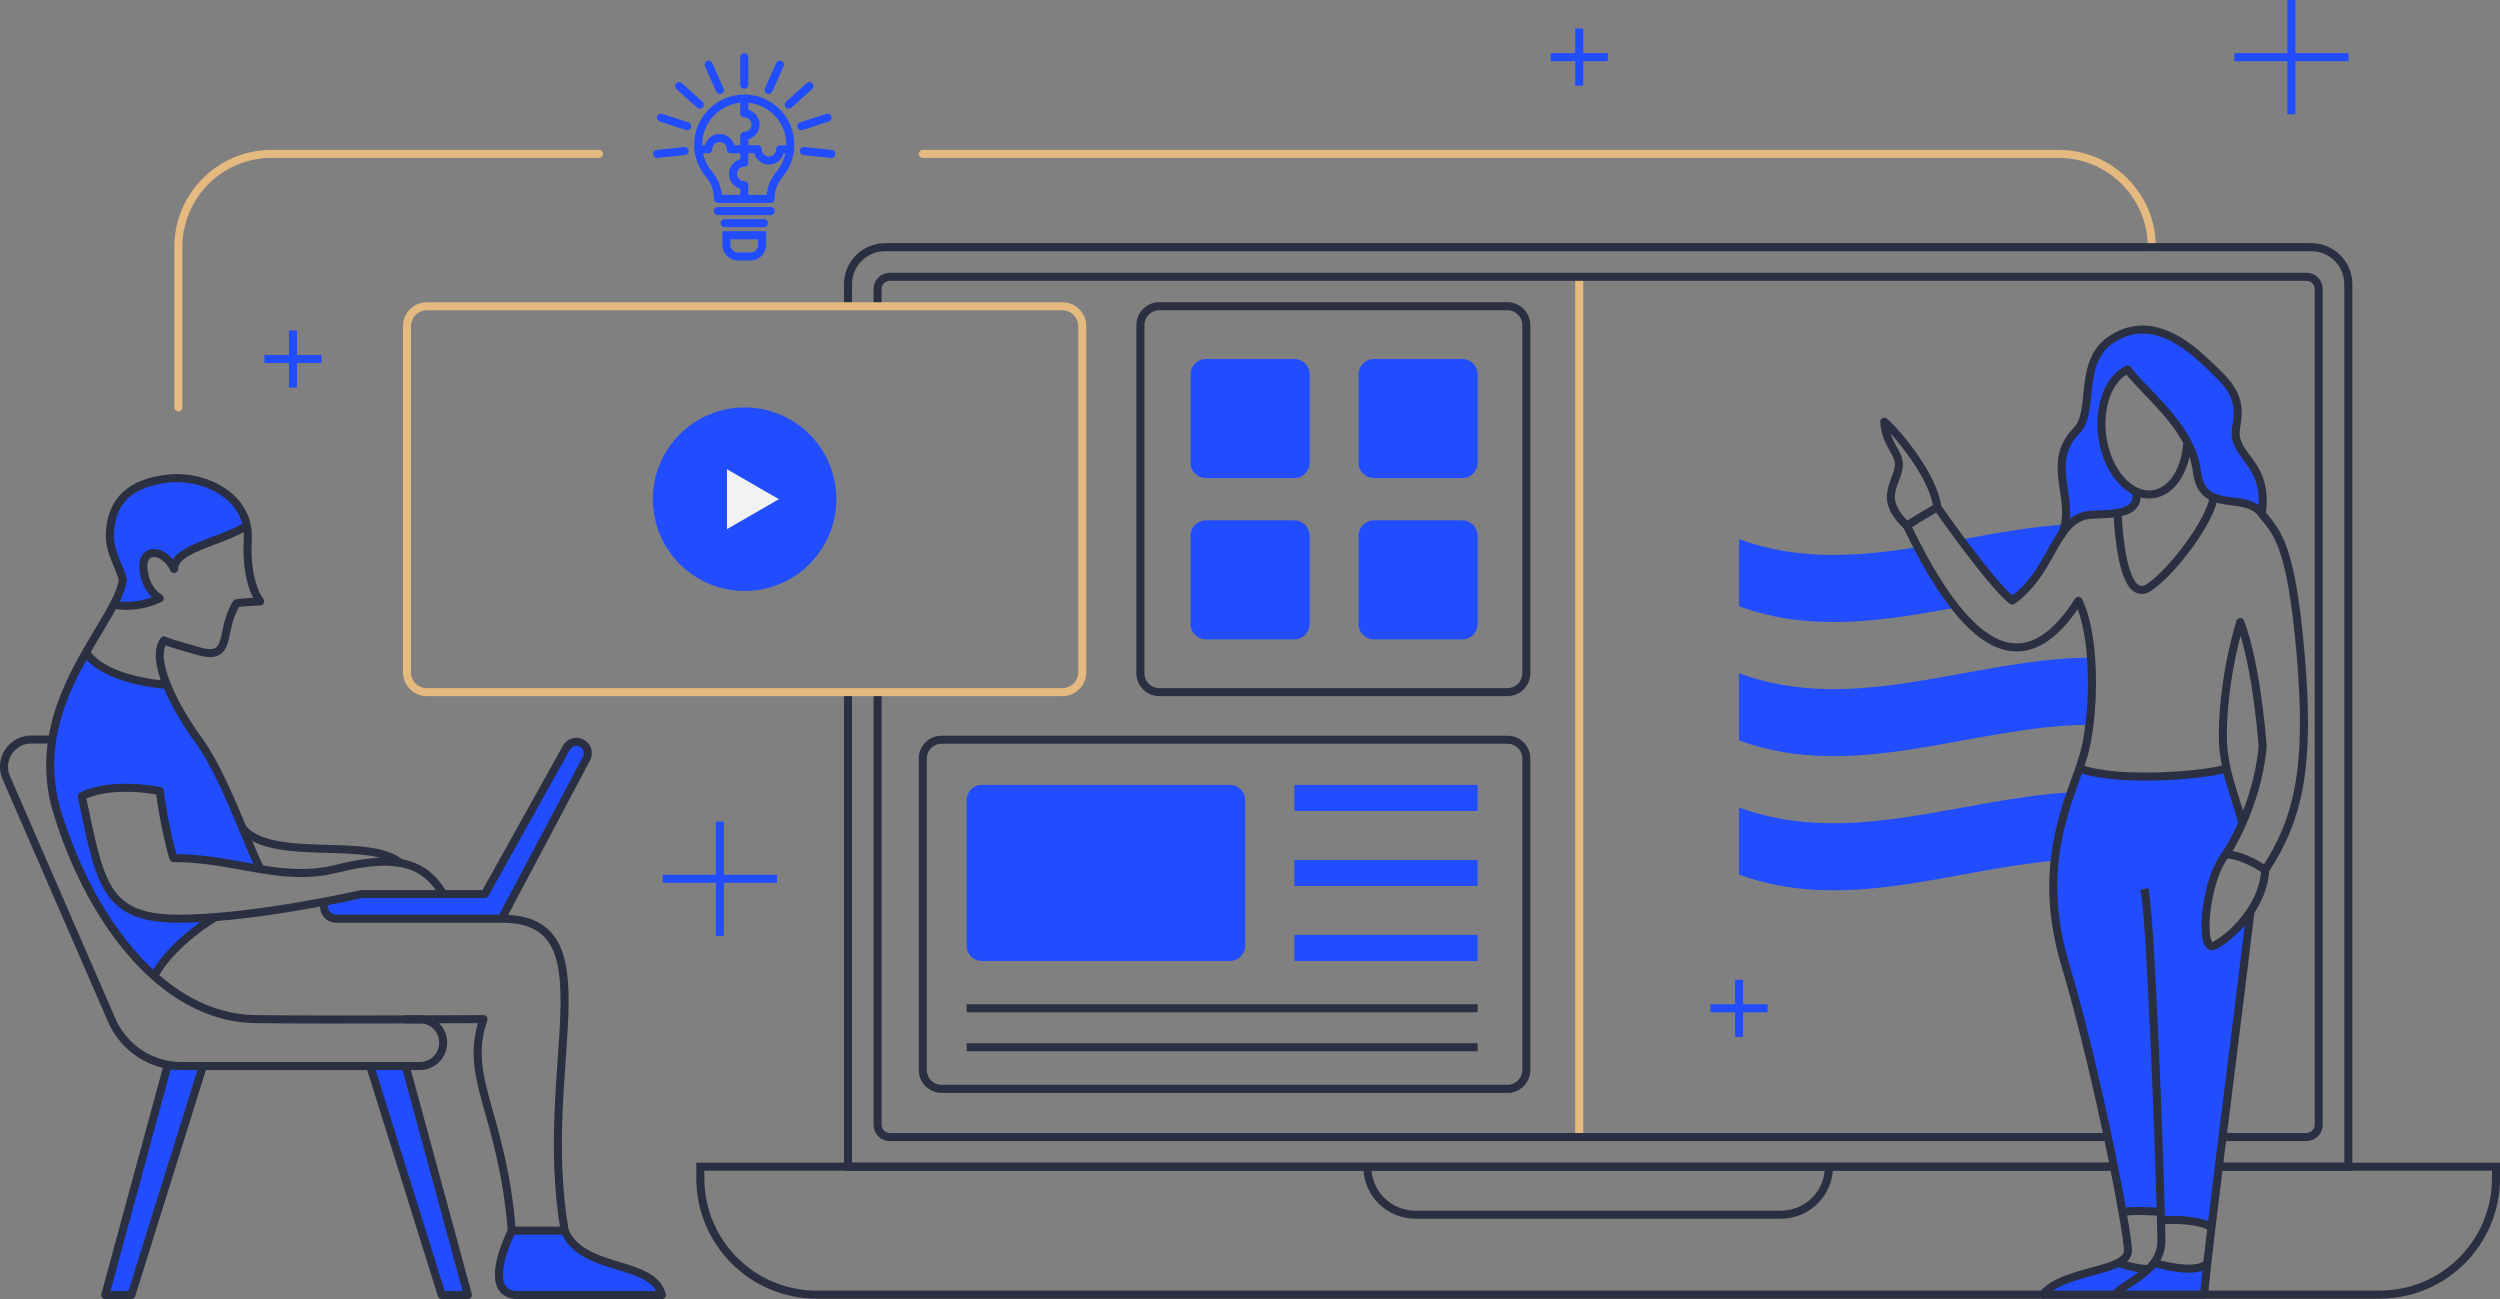 <svg xmlns="http://www.w3.org/2000/svg" viewBox="0 0 933.8 485.23"><rect x="0" y="0" width="933.8" height="485.23" fill="#808080" stroke="none"/><style>.st1{stroke-linecap:round;stroke-linejoin:round}.st1,.st17,.st18{fill:none;stroke:#e4ba80;stroke-width:3;stroke-miterlimit:10}.st18{stroke:#2a2f41}.st22{stroke:#214dff;stroke-linecap:round;stroke-linejoin:round}.st22,.st23,.st28{fill:none;stroke-width:3;stroke-miterlimit:10}.st23{stroke-linejoin:round;stroke:#2a2f41}.st28{stroke:#214dff}.st30{fill:#214dff}</style><g id="Art"><path class="st17" d="M589.88 103.38v321.33"/><path class="st1" d="M344.69 57.48h424.22c19.24 0 34.84 15.6 34.84 34.84"/><path class="st30" d="M773.52 295.97c-2.47 7.17-5 15.58-6.06 25.5-39.29 3.54-78.64 19.57-117.88 5.21v-25.05c41.2 15.08 82.61-3.41 123.94-5.66zm-43.07-69.02c-5.16-6.5-9.91-14.48-14.17-22.6-22.25 3.57-44.5 5.19-66.69-2.94v25.05c26.91 9.86 53.88 5.4 80.86.49zm50.61 18.7c-43.83.09-87.74 21.88-131.48 5.87v25.05c43.56 15.94 87.27-5.57 130.87-5.87.96-7.76 1.23-16.73.61-25.05zm-30.54-22.22c.95-.15 1.9-.3 2.84-.44 10.43-8.42 13.38-21.11 19.83-27.21-13.61.77-27.24 3.28-40.85 5.77 5.91 7.95 13.47 17.65 18.18 21.88z"/><path class="st18" d="M828.79 435.77H932.3v4.36c0 23.99-19.45 43.44-43.44 43.44H305.03c-23.99 0-43.44-19.45-43.44-43.44v-4.36h528.02"/><path class="st18" d="M665.22 453.71H528.66c-9.91 0-17.94-8.03-17.94-17.94h172.44c0 9.91-8.03 17.94-17.94 17.94zm124.39-17.94H316.74V258.53m0-144.15v-8.21c0-7.65 6.2-13.85 13.85-13.85H863.3c7.65 0 13.85 6.2 13.85 13.85v329.6H828.8"/><path class="st18" d="M787.33 424.71H332.35c-2.52 0-4.55-2.04-4.55-4.55V258.53m0-144.15v-6.45c0-2.52 2.04-4.55 4.55-4.55h529.18c2.52 0 4.55 2.04 4.55 4.55v312.22c0 2.52-2.04 4.55-4.55 4.55h-31.37"/><path class="st17" d="M396.8 258.53H159.46a7.45 7.45 0 0 1-7.45-7.45V121.84a7.45 7.45 0 0 1 7.45-7.45H396.8a7.45 7.45 0 0 1 7.45 7.45v129.24c.01 4.11-3.33 7.45-7.45 7.45z"/><path class="st18" d="M563.07 406.7H351.73c-3.89 0-7.04-3.15-7.04-7.04V283.34c0-3.89 3.15-7.04 7.04-7.04h211.34c3.89 0 7.04 3.15 7.04 7.04v116.32c0 3.89-3.15 7.04-7.04 7.04zm-.05-148.17H433.05a7.09 7.09 0 0 1-7.09-7.09V121.47a7.09 7.09 0 0 1 7.09-7.09h129.97a7.09 7.09 0 0 1 7.09 7.09v129.97c0 3.92-3.17 7.09-7.09 7.09z"/><circle class="st30" cx="278.13" cy="186.46" r="34.27"/><path fill="#f2f2f2" d="M290.92 186.46l-19.38-11.2v22.39z"/><path class="st30" d="M483.44 134.1h-32.98a5.74 5.74 0 0 0-5.74 5.74v32.98a5.74 5.74 0 0 0 5.74 5.74h32.98a5.74 5.74 0 0 0 5.74-5.74v-32.98a5.74 5.74 0 0 0-5.74-5.74zm0 60.26h-32.98a5.74 5.74 0 0 0-5.74 5.74v32.98a5.74 5.74 0 0 0 5.74 5.74h32.98a5.74 5.74 0 0 0 5.74-5.74V200.1a5.74 5.74 0 0 0-5.74-5.74zm62.73-60.26H513.2a5.74 5.74 0 0 0-5.74 5.74v32.98a5.74 5.74 0 0 0 5.74 5.74h32.98a5.74 5.74 0 0 0 5.74-5.74v-32.98a5.755 5.755 0 0 0-5.75-5.74zm0 60.26H513.2a5.74 5.74 0 0 0-5.74 5.74v32.98a5.74 5.74 0 0 0 5.74 5.74h32.98a5.74 5.74 0 0 0 5.74-5.74V200.1a5.755 5.755 0 0 0-5.75-5.74zm-86.81 164.59H366.8a5.74 5.74 0 0 1-5.74-5.74v-54.29a5.74 5.74 0 0 1 5.74-5.74h92.56a5.74 5.74 0 0 1 5.74 5.74v54.29c-.01 3.17-2.57 5.74-5.74 5.74zm24.12-65.76h68.42v9.73h-68.42zm0 28.02h68.42v9.73h-68.42zm0 28.01h68.42v9.73h-68.42z"/><path class="st18" d="M361.07 376.62h190.84m-190.84 14.54h190.84"/><g id="XMLID_16_"><path class="st30" d="M802.42 474.09c-4.11 3.92-9.74 6.39-12.51 9.48h-26.95c6.06-7.25 21.28-8.29 28.27-11.9 5.59 2.14 11.19 2.42 11.19 2.42z"/><path class="st30" d="M824.48 471.68c-.7 6.34-1.12 10.6-1.12 11.89h-33.45c2.77-3.09 8.4-5.56 12.51-9.48.79-.74 1.52-1.55 2.17-2.42 7.2 2.14 17.1 3.66 19.89.01zm13.13-164.36c-3.23 7.39-6.23 11.81-6.23 11.81-7.82 9.33-10.17 37.02-4.28 34.08 3.46-1.73 9.18-6.34 13.45-12.71-.07.67-.14 1.34-.22 2.03-2.8 23.99-10.28 82.13-14.31 115.93-3.89-2.69-13.32-3.14-18.84-2.61-.02-.98-.05-2.04-.09-3.17-1.49-.12-9.94-.74-14.29.02-3.82-21.81-12.48-62.5-21.45-92.64-10.28-34.55-.06-57.47 5.34-73.05 15.34 5.65 49.1 2.2 54.98 0 1.49 6.77 3.91 13.1 5.92 20.3l.02.01zm-10.79-121.55c-3.16-1.33-5.59-3.94-6.25-9.72-.43-3.82-1.75-7.49-3.58-10.96-6.07-11.45-17.79-20.85-22.31-27.07-6.87 3.18-10.98 13.47-9.44 24.95 1.32 9.84 6.42 17.75 12.56 20.59 1.18 5.3-2.37 7.24-6.86 8.01-3.35.58-7.22.51-10.02.71-4.83.34-7.97 3.1-10.7 7.02 5.47-12.98-6.64-26.11 5.42-38.44 6.97-7.14.37-25.45 12.68-33.84 12.3-8.39 24.42-2.05 34.3 7.08s14.91 13.43 12.67 25.17c-2.23 11.75 12.31 12.49 9.51 32.63-3.98-5.56-12.19-3.68-17.98-6.13z"/><path class="st23" d="M816.99 165.04v.05c-.48 10.32-5.58 18.53-12.83 19.51-2.17.29-4.32-.1-6.36-1.04-6.14-2.84-11.24-10.75-12.56-20.59-1.54-11.48 2.57-21.77 9.44-24.95 4.52 6.22 16.24 15.62 22.31 27.07 1.83 3.47 3.15 7.14 3.58 10.96.66 5.78 3.09 8.39 6.25 9.72 5.79 2.45 14 .57 17.98 6.13 2.8-20.14-11.74-20.88-9.51-32.63 2.24-11.74-2.79-16.04-12.67-25.17s-22-15.47-34.3-7.08c-12.31 8.39-5.71 26.7-12.68 33.84-12.06 12.33.05 25.46-5.42 38.44-.11.27-.23.53-.36.8m67.73 107.21c-2.01-7.2-4.43-13.53-5.92-20.3-.89-4-1.45-8.14-1.41-12.71.19-22.38 6.53-41.95 6.53-41.95 6.33 16.78 8.37 46.61 8.37 46.61-1.09 11.35-4.44 21.24-7.55 28.36-3.23 7.39-6.23 11.81-6.23 11.81 6.9.18 14.73 5.78 14.73 5.78 12.86-19.58 16.78-39.43 13.23-80.44-3.54-41.02-8.76-45.49-14.54-52.57"/><path class="st23" d="M797.8 183.56c1.18 5.3-2.37 7.24-6.86 8.01-3.35.58-7.22.51-10.02.71-4.83.34-7.97 3.1-10.7 7.02-4.97 7.1-8.6 17.99-18.63 25.03-8.1-6.33-27.96-34.86-27.96-34.86-7.46 4.29-11.38 6.9-11.38 6.9 15.29 31.51 38.81 67.67 64.07 28.07 6.34 12.56 6.22 40.16 2.49 55.64-.51 2.13-1.26 4.44-2.12 6.93-5.4 15.58-15.62 38.5-5.34 73.05 8.97 30.14 17.63 70.83 21.45 92.64 1.26 7.19 1.99 12.33 2.04 14.36.05 2-1.35 3.44-3.61 4.61-6.99 3.61-22.21 4.65-28.27 11.9h60.4c0-1.29.42-5.55 1.12-11.89.43-3.75.95-8.22 1.54-13.22 4.03-33.8 11.51-91.94 14.31-115.93.08-.69.15-1.36.22-2.03"/><path class="st23" d="M723.63 189.47c-1.53-12.18-16.05-28.95-19.8-31.95.25 6.01 3.22 9.5 4.75 12.89 3.67 8.14-9.42 13.63 3.67 25.96m119.13 122.76c-7.82 9.33-10.17 37.02-4.28 34.08 3.46-1.73 9.18-6.34 13.45-12.71 2.99-4.46 5.26-9.78 5.56-15.59m-69.43-37.9h.01c15.34 5.65 49.1 2.2 54.98 0m-40.73-95.44c.57 11.45 2.84 33.92 11.91 27.74 9.07-6.19 22.99-25.23 23.97-33.54v-.01"/><path class="st18" d="M789.91 483.57c2.77-3.09 8.4-5.56 12.51-9.48.79-.74 1.52-1.55 2.17-2.42 1.65-2.22 2.73-4.89 2.73-8.25 0-1.33-.05-3.95-.14-7.57-.02-.98-.05-2.04-.09-3.17-.83-30.57-3.85-111-6.15-120.64"/><path class="st18" d="M792.8 452.7c4.35-.76 12.8-.14 14.29-.02.15.01.23.02.23.02m-.14 3.15c5.52-.53 14.95-.08 18.84 2.61h.01m-34.8 13.21c5.59 2.14 11.19 2.42 11.19 2.42m2.17-2.42c7.2 2.14 17.1 3.66 19.89.01l.01-.01"/></g><path d="M751.59 224.33c.62-.43 1.2-.89 1.77-1.35-.95.14-1.89.29-2.84.44.38.34.74.65 1.07.91zm-27.96-34.86c-7.46 4.29-11.37 6.9-11.37 6.9 1.28 2.64 2.62 5.32 4.02 7.98 5.35-.86 10.71-1.83 16.06-2.81-4.93-6.64-8.71-12.07-8.71-12.07z" fill="none"/><g id="XMLID_10_"><path class="st30" d="M151.52 398.19l23.25 85.54H165l-26.73-85.54zm-75.72 0l-26.73 85.54H39.3l23.38-86.01c1.69.31 3.42.47 5.17.47h7.95zm171.44 85.54h-53.75c-9.88 0-8.37-11.28-2.33-24.06h19.74c6.53 15.68 32.99 10.78 36.34 24.06zm-27.68-202.38c0 .67-.16 1.35-.5 1.99l-31.7 59.81h-61.84c-2.47 0-4.47-2-4.47-4.46v-1.87c8.45-1.6 14.02-2.87 14.02-2.87h46.03l30.48-54.68c.98-1.77 3.08-2.6 5.01-1.98 1.84.59 2.97 2.28 2.97 4.06zm-200.05-5.12c1.94-12.27 7.25-23.18 12.61-32.58 6.99 10.81 30.2 12.17 30.2 12.17 2.77 6.9 7.38 14.52 12.11 21.02 5.94 8.17 11.69 21.68 16.23 32.62 2.67 6.44 4.92 11.99 6.53 15.05l-.02.11c-10.02-1.66-20.34-4.12-32.42-4.12 0 0-3.07-9.91-5.07-25.02 0 0-17.35-3.77-29.14 1.89 6.84 31.86 8.02 45.78 36.1 45.78 4.39 0 9.07-.22 13.86-.6 0 0-15.65 8.86-22.95 21.98-16.11-14.34-28.6-36.71-36.05-60.72-3.05-9.82-3.34-19.03-1.99-27.58zM92.2 196.4c-10.38 6.33-27.16 8.37-27.16 16.15-3.69-7.78-12.28-8.19-11.47 0 .82 8.19 6.11 10.92 6.11 10.92s-7.84 4.18-17.21 2.36c1.8-3.47 3.06-6.57 3.39-9.27-1.02-4.8-5.2-10.42-4.82-17.44.66-12.33 7.75-18.7 21.48-20.33 12.22-1.45 27.15 4.9 29.68 17.61z"/><path class="st23" d="M121.05 336.72v1.97c0 2.46 2 4.46 4.47 4.46h61.84c41.69 0 12.99 55.04 23.54 116.52h-19.74c-3.53-44.14-18.27-57.04-10.54-79.01 0 0-9.84.05-23.09.1-20.43.06-48.98.1-62.15-.1-14.01-.21-26.77-6.27-37.83-16.13-16.11-14.34-28.6-36.71-36.05-60.72-3.05-9.82-3.34-19.03-1.99-27.58 1.94-12.27 7.25-23.18 12.61-32.58 3.83-6.73 7.69-12.69 10.35-17.82 1.8-3.47 3.06-6.57 3.39-9.27-1.02-4.8-5.2-10.42-4.82-17.44.66-12.33 7.75-18.7 21.48-20.33 12.22-1.45 27.15 4.9 29.68 17.61.31 1.57.44 3.24.34 5.01-.9 16.84 4.65 23.23 4.65 23.23-6.05.23-8.8.68-8.8.68-6.7 10.18-.96 22.1-14.93 17.7-3.67-1.15-8.16-2.19-12.26-3.8-2.59 3.59-1.65 9.73 1.12 16.6 2.77 6.9 7.38 14.52 12.11 21.02 5.94 8.17 11.69 21.68 16.23 32.62 2.67 6.44 4.92 11.99 6.53 15.05"/><path class="st23" d="M165.53 333.95c-3.83-6.51-8.8-10.36-16.08-11.63-6.09-1.06-13.8-.31-23.82 2.19-10.02 2.51-19.11 1.66-28.46.11-10.02-1.66-20.34-4.12-32.42-4.12 0 0-3.07-9.91-5.07-25.02 0 0-17.35-3.77-29.14 1.89 6.84 31.86 8.02 45.78 36.1 45.78 4.39 0 9.07-.22 13.86-.6 14.46-1.15 29.83-3.7 40.55-5.73 8.45-1.6 14.02-2.87 14.02-2.87h30.46z"/><path class="st23" d="M90.66 309.46c11.3 12.87 47.13 2.96 58.79 12.86l.01.01M32.12 243.65c6.99 10.81 30.2 12.17 30.2 12.17m-42.8 20.41h-7.83c-7.33 0-12.26 7.52-9.34 14.24l39.38 90.59a28.49 28.49 0 0 0 20.95 16.66c1.69.31 3.42.47 5.17.47h88.95c4.82 0 8.73-3.91 8.73-8.73 0-2.42-.98-4.6-2.56-6.18a8.654 8.654 0 0 0-6.17-2.55h-5.58"/><path class="st23" d="M62.68 397.71v.01L39.3 483.73h9.77l26.73-85.54m75.59-.48l.13.48 23.25 85.54H165l-26.73-85.54m52.89 61.48c-6.04 12.78-7.55 24.06 2.33 24.06h53.75c-3.35-13.28-29.81-8.38-36.34-24.06M92.19 196.4c-10.37 6.33-27.15 8.37-27.15 16.15-3.69-7.78-12.28-8.19-11.47 0 .82 8.19 6.11 10.92 6.11 10.92s-7.84 4.18-17.21 2.36m15.08 138.7c7.3-13.12 22.95-21.98 22.95-21.98m85.03-8.6h15.57l30.48-54.68c.98-1.77 3.08-2.6 5.01-1.98 1.84.59 2.97 2.28 2.97 4.06 0 .67-.16 1.35-.5 1.99l-31.7 59.81"/></g><path class="st22" d="M295.21 54.03c0-9.59-7.85-17.35-17.48-17.21-9.18.14-16.71 7.6-16.94 16.78-.11 4.44 1.46 8.5 4.12 11.61 2.15 2.51 3.27 5.74 3.27 9.04v.04h19.62v-.15c0-3.33 1.24-6.51 3.38-9.06 2.51-2.98 4.03-6.84 4.03-11.05zm-27.09 24.8h19.75m-17.2 4.53h14.65"/><path class="st28" d="M280.3 95.82h-4.6c-2.42 0-4.38-1.96-4.38-4.38v-3.55h13.36v3.55c0 2.42-1.96 4.38-4.38 4.38z"/><path class="st22" d="M278 21.35v10.3m13.3-7.47l-4.19 9.41m15.2-1.42l-7.66 6.9m14.46 4.88l-9.8 3.19m11.22 10.34l-10.25-1.08m-54.82 1.08l10.26-1.08m-8.83-12.45l9.8 3.19m-3-14.97l7.66 6.9m3.34-14.89l4.2 9.41M278 21.35v10.3m0 5.18v5.5a4.2 4.2 0 1 1 0 8.4v10.04a4.2 4.2 0 1 0 0 8.4v5.13"/><path class="st22" d="M260.87 55.75h3.7a4.2 4.2 0 1 1 8.4 0h10.04a4.2 4.2 0 1 0 8.4 0h3.7"/><path class="st1" d="M66.61 152.19V92.32c0-19.24 15.6-34.84 34.84-34.84h122.28"/><path class="st28" d="M855.88 42.69V0m21.35 21.35h-42.7M268.89 349.59V306.9m21.34 21.35h-42.69M109.42 144.77v-21.34m10.67 10.67H98.75M589.88 32.02V10.67m10.67 10.68h-21.34m70.37 365.95v-21.35m10.67 10.67h-21.34"/></g></svg>